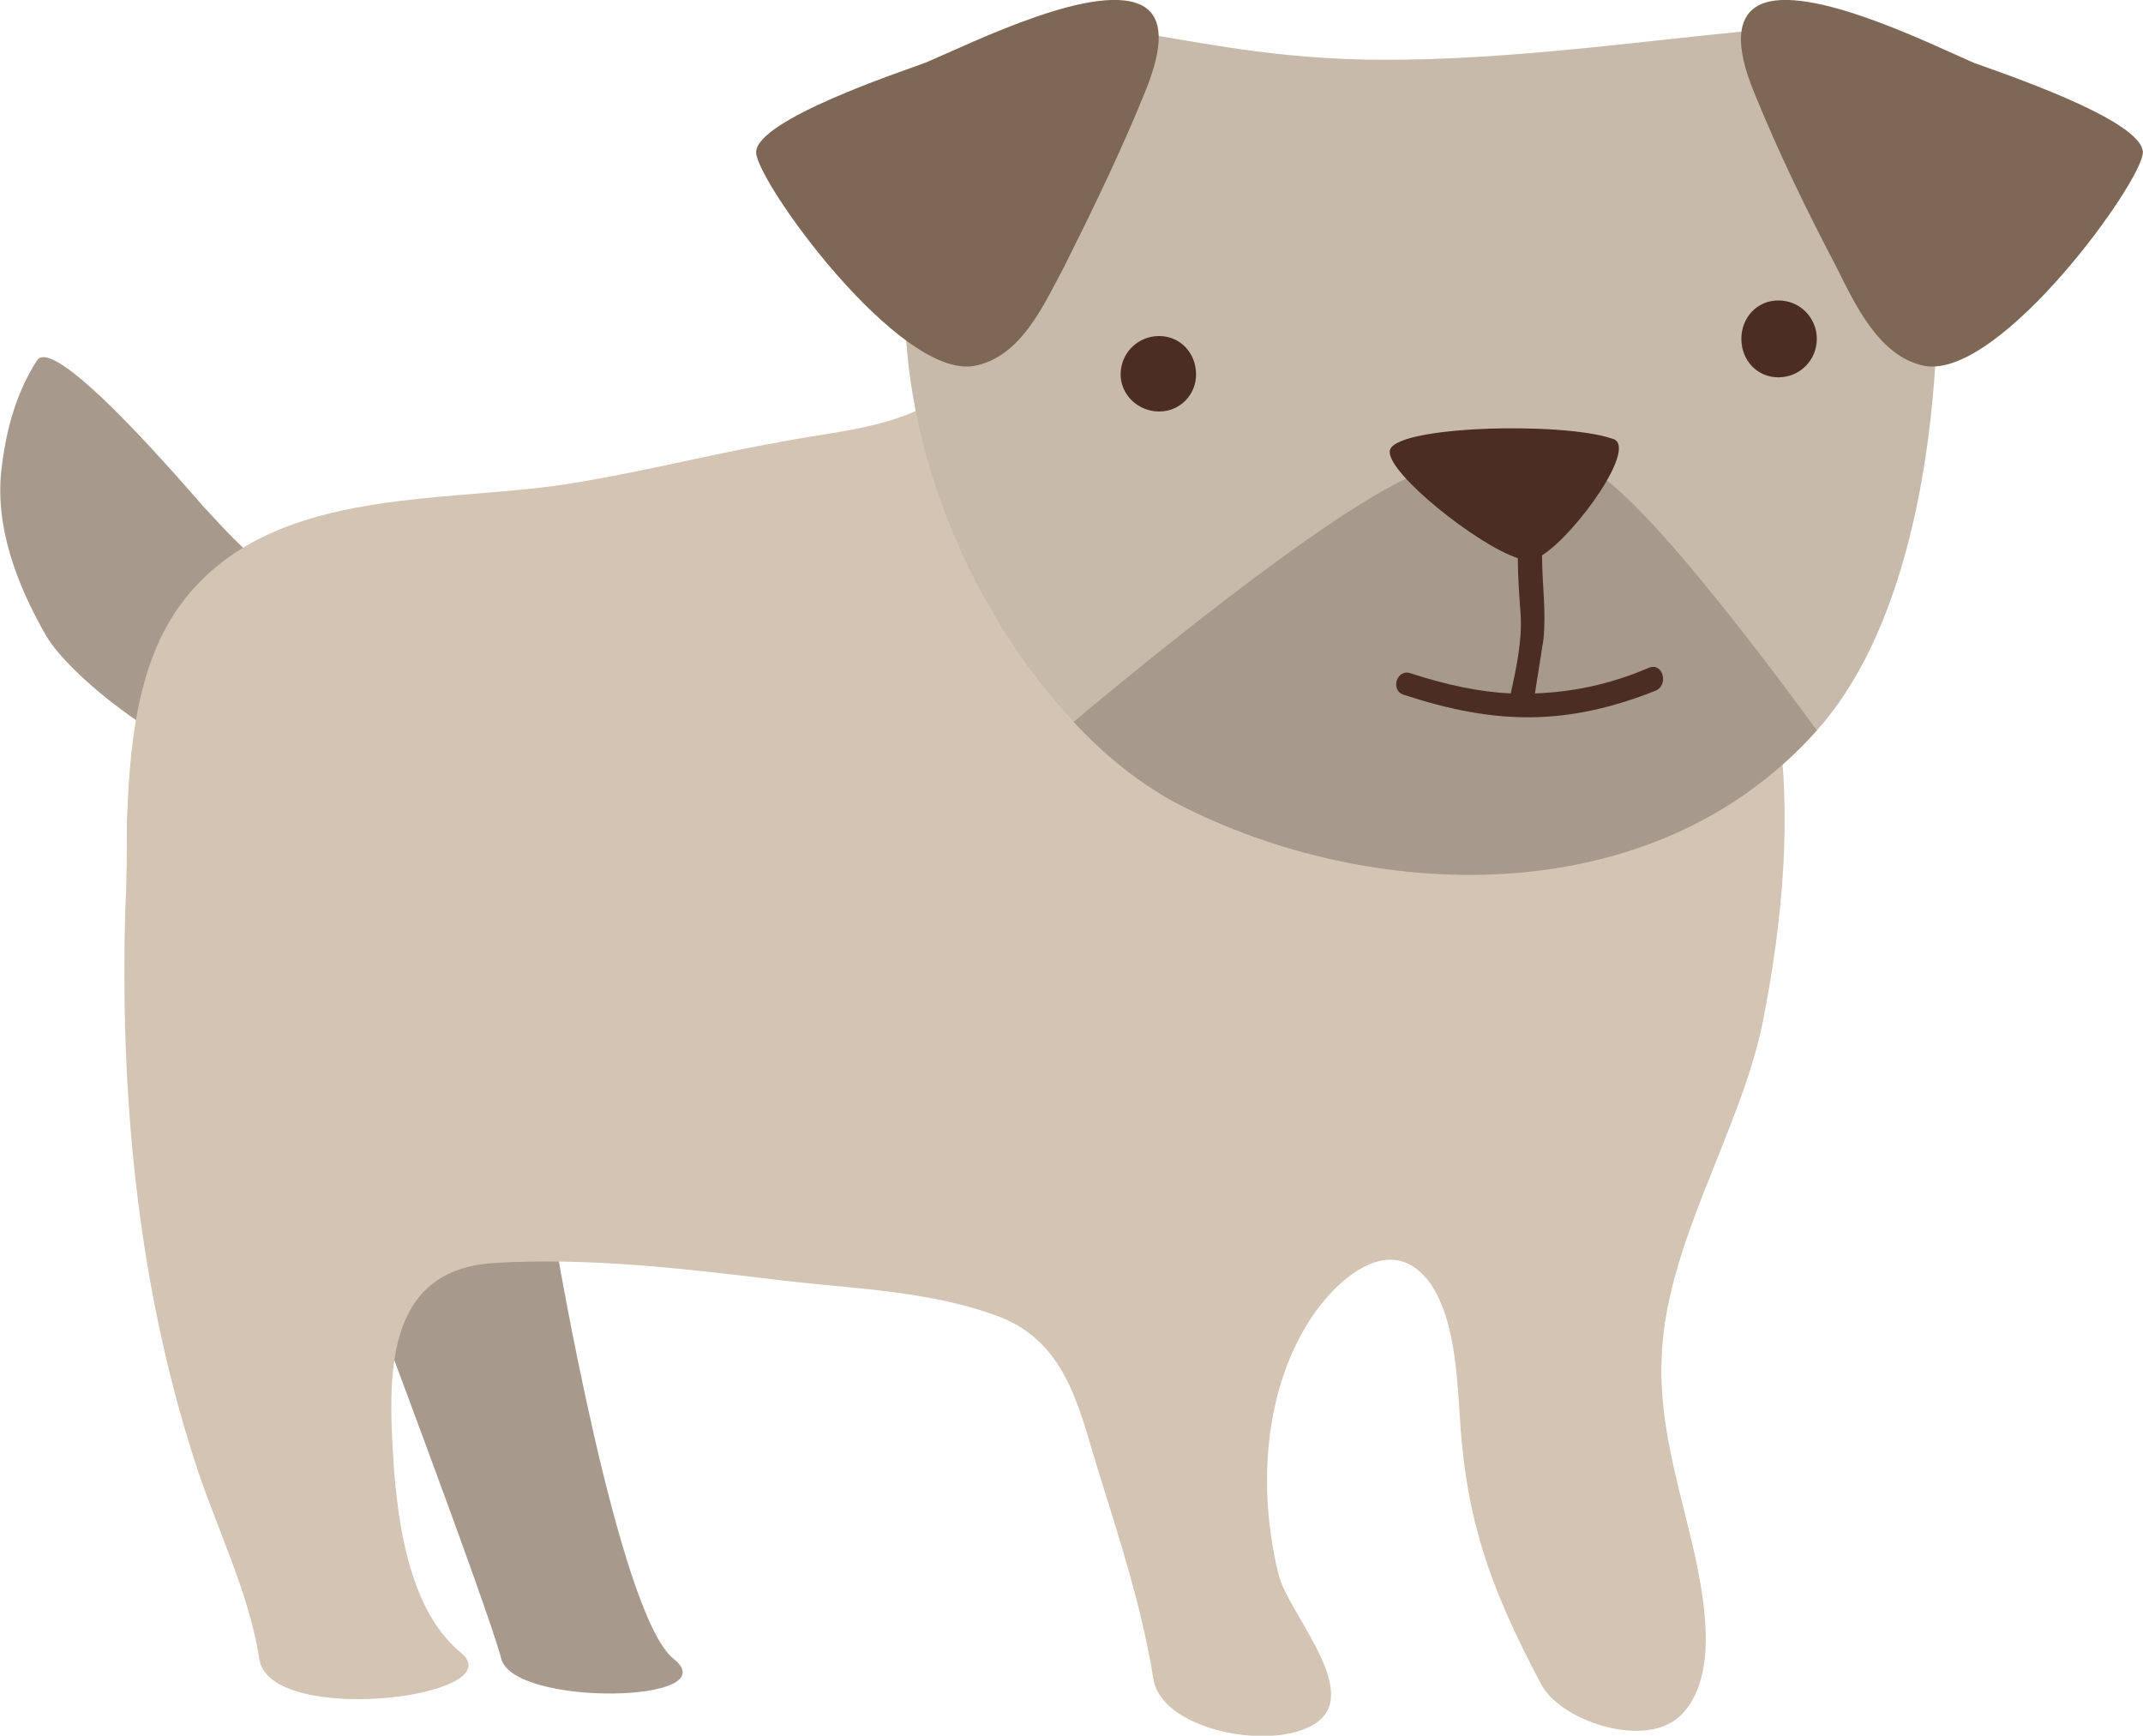 <?xml version="1.0" encoding="UTF-8"?>
<!DOCTYPE svg PUBLIC "-//W3C//DTD SVG 1.1//EN" "http://www.w3.org/Graphics/SVG/1.1/DTD/svg11.dtd">
<!-- Creator: CorelDRAW X7 -->
<svg xmlns="http://www.w3.org/2000/svg" xml:space="preserve" width="2.556in" height="2.07in" version="1.1" style="shape-rendering:geometricPrecision; text-rendering:geometricPrecision; image-rendering:optimizeQuality; fill-rule:evenodd; clip-rule:evenodd"
viewBox="0 0 1505 1219"
 xmlns:xlink="http://www.w3.org/1999/xlink">
 <defs>
  <style type="text/css">
   <![CDATA[
    .fil4 {fill:#4B2D23;fill-rule:nonzero}
    .fil3 {fill:#7E6754;fill-rule:nonzero}
    .fil0 {fill:#A79A8C;fill-rule:nonzero}
    .fil2 {fill:#C8BAAA;fill-rule:nonzero}
    .fil1 {fill:#D3C4B3;fill-rule:nonzero}
   ]]>
  </style>
 </defs>
 <g id="__x0023_Layer_x0020_2">

  <path class="fil0" d="M390 872c0,0 44,262 83,293 39,31 -112,34 -121,0 -9,-35 -100,-276 -100,-276l138 -17z"/>
  <path class="fil0" d="M26 253c13,-19 108,93 117,103 14,15 28,31 45,43 8,7 28,18 26,31 -6,39 14,110 -25,114 -43,5 -136,-62 -157,-98 -20,-35 -36,-76 -31,-117 3,-26 10,-53 25,-76z"/>
  <path class="fil1" d="M89 577c2,-50 6,-107 36,-150 61,-86 182,-73 273,-87 51,-8 101,-21 152,-30 42,-8 88,-10 121,-39 11,-10 17,-25 30,-31 18,-7 42,-2 60,0 24,3 49,6 73,11 59,14 117,37 172,62 55,24 108,53 157,88 32,24 69,51 82,91 1,3 3,6 3,10 11,71 4,145 -10,216 -16,78 -69,157 -71,237 -2,50 15,97 25,145 6,31 13,76 -9,102 -23,28 -85,8 -100,-18 -39,-73 -54,-121 -58,-193 -2,-29 -4,-65 -20,-89 -26,-37 -62,-7 -81,19 -37,52 -41,125 -26,185 6,25 53,76 31,100 -24,26 -113,12 -119,-27 -8,-50 -24,-99 -39,-147 -14,-46 -23,-92 -74,-109 -48,-17 -101,-18 -150,-24 -66,-8 -134,-16 -200,-12 -66,4 -74,59 -72,115 2,49 7,125 49,159 36,31 -135,52 -142,4 -7,-47 -32,-96 -46,-141 -40,-125 -52,-257 -48,-388 1,-18 1,-38 1,-59z"/>
  <path class="fil2" d="M973 42c-155,0 -220,-52 -291,0 -120,199 15,455 146,523 132,68 331,79 448,-52 117,-130 90,-458 54,-485 -35,-27 -201,14 -357,14z"/>
  <path class="fil0" d="M1276 513c-117,131 -316,120 -448,52 -25,-13 -51,-33 -74,-58 0,0 210,-178 257,-178 46,0 67,-6 102,0 35,6 163,184 163,184z"/>
  <path class="fil3" d="M804 5c12,8 14,26 0,60 -17,42 -37,83 -57,123 -14,26 -30,63 -63,69 -53,9 -153,-130 -153,-150 0,-23 103,-57 119,-63 33,-14 123,-59 154,-39z"/>
  <path class="fil3" d="M1233 5c-12,8 -15,26 -1,60 17,42 37,83 58,123 13,26 30,63 62,69 53,9 153,-130 153,-150 0,-23 -103,-57 -119,-63 -32,-14 -123,-59 -153,-39z"/>
  <path class="fil4" d="M787 263c0,-15 12,-27 27,-27 15,0 26,12 26,27 0,14 -11,26 -26,26 -15,0 -27,-12 -27,-26z"/>
  <path class="fil4" d="M1223 238c0,-15 11,-27 26,-27 15,0 27,12 27,27 0,15 -12,27 -27,27 -15,0 -26,-12 -26,-27z"/>
  <path class="fil4" d="M1158 469c-28,12 -54,17 -80,18 2,-13 4,-25 6,-38 2,-20 -1,-39 -1,-59 24,-15 69,-78 49,-82 -35,-12 -155,-9 -156,9 -1,16 62,66 90,75 0,13 1,27 2,40 1,18 -3,37 -7,55 -22,-1 -45,-6 -70,-14 -10,-4 -15,12 -5,15 64,21 114,22 177,-3 9,-4 5,-20 -5,-16z"/>
 </g>
</svg>
